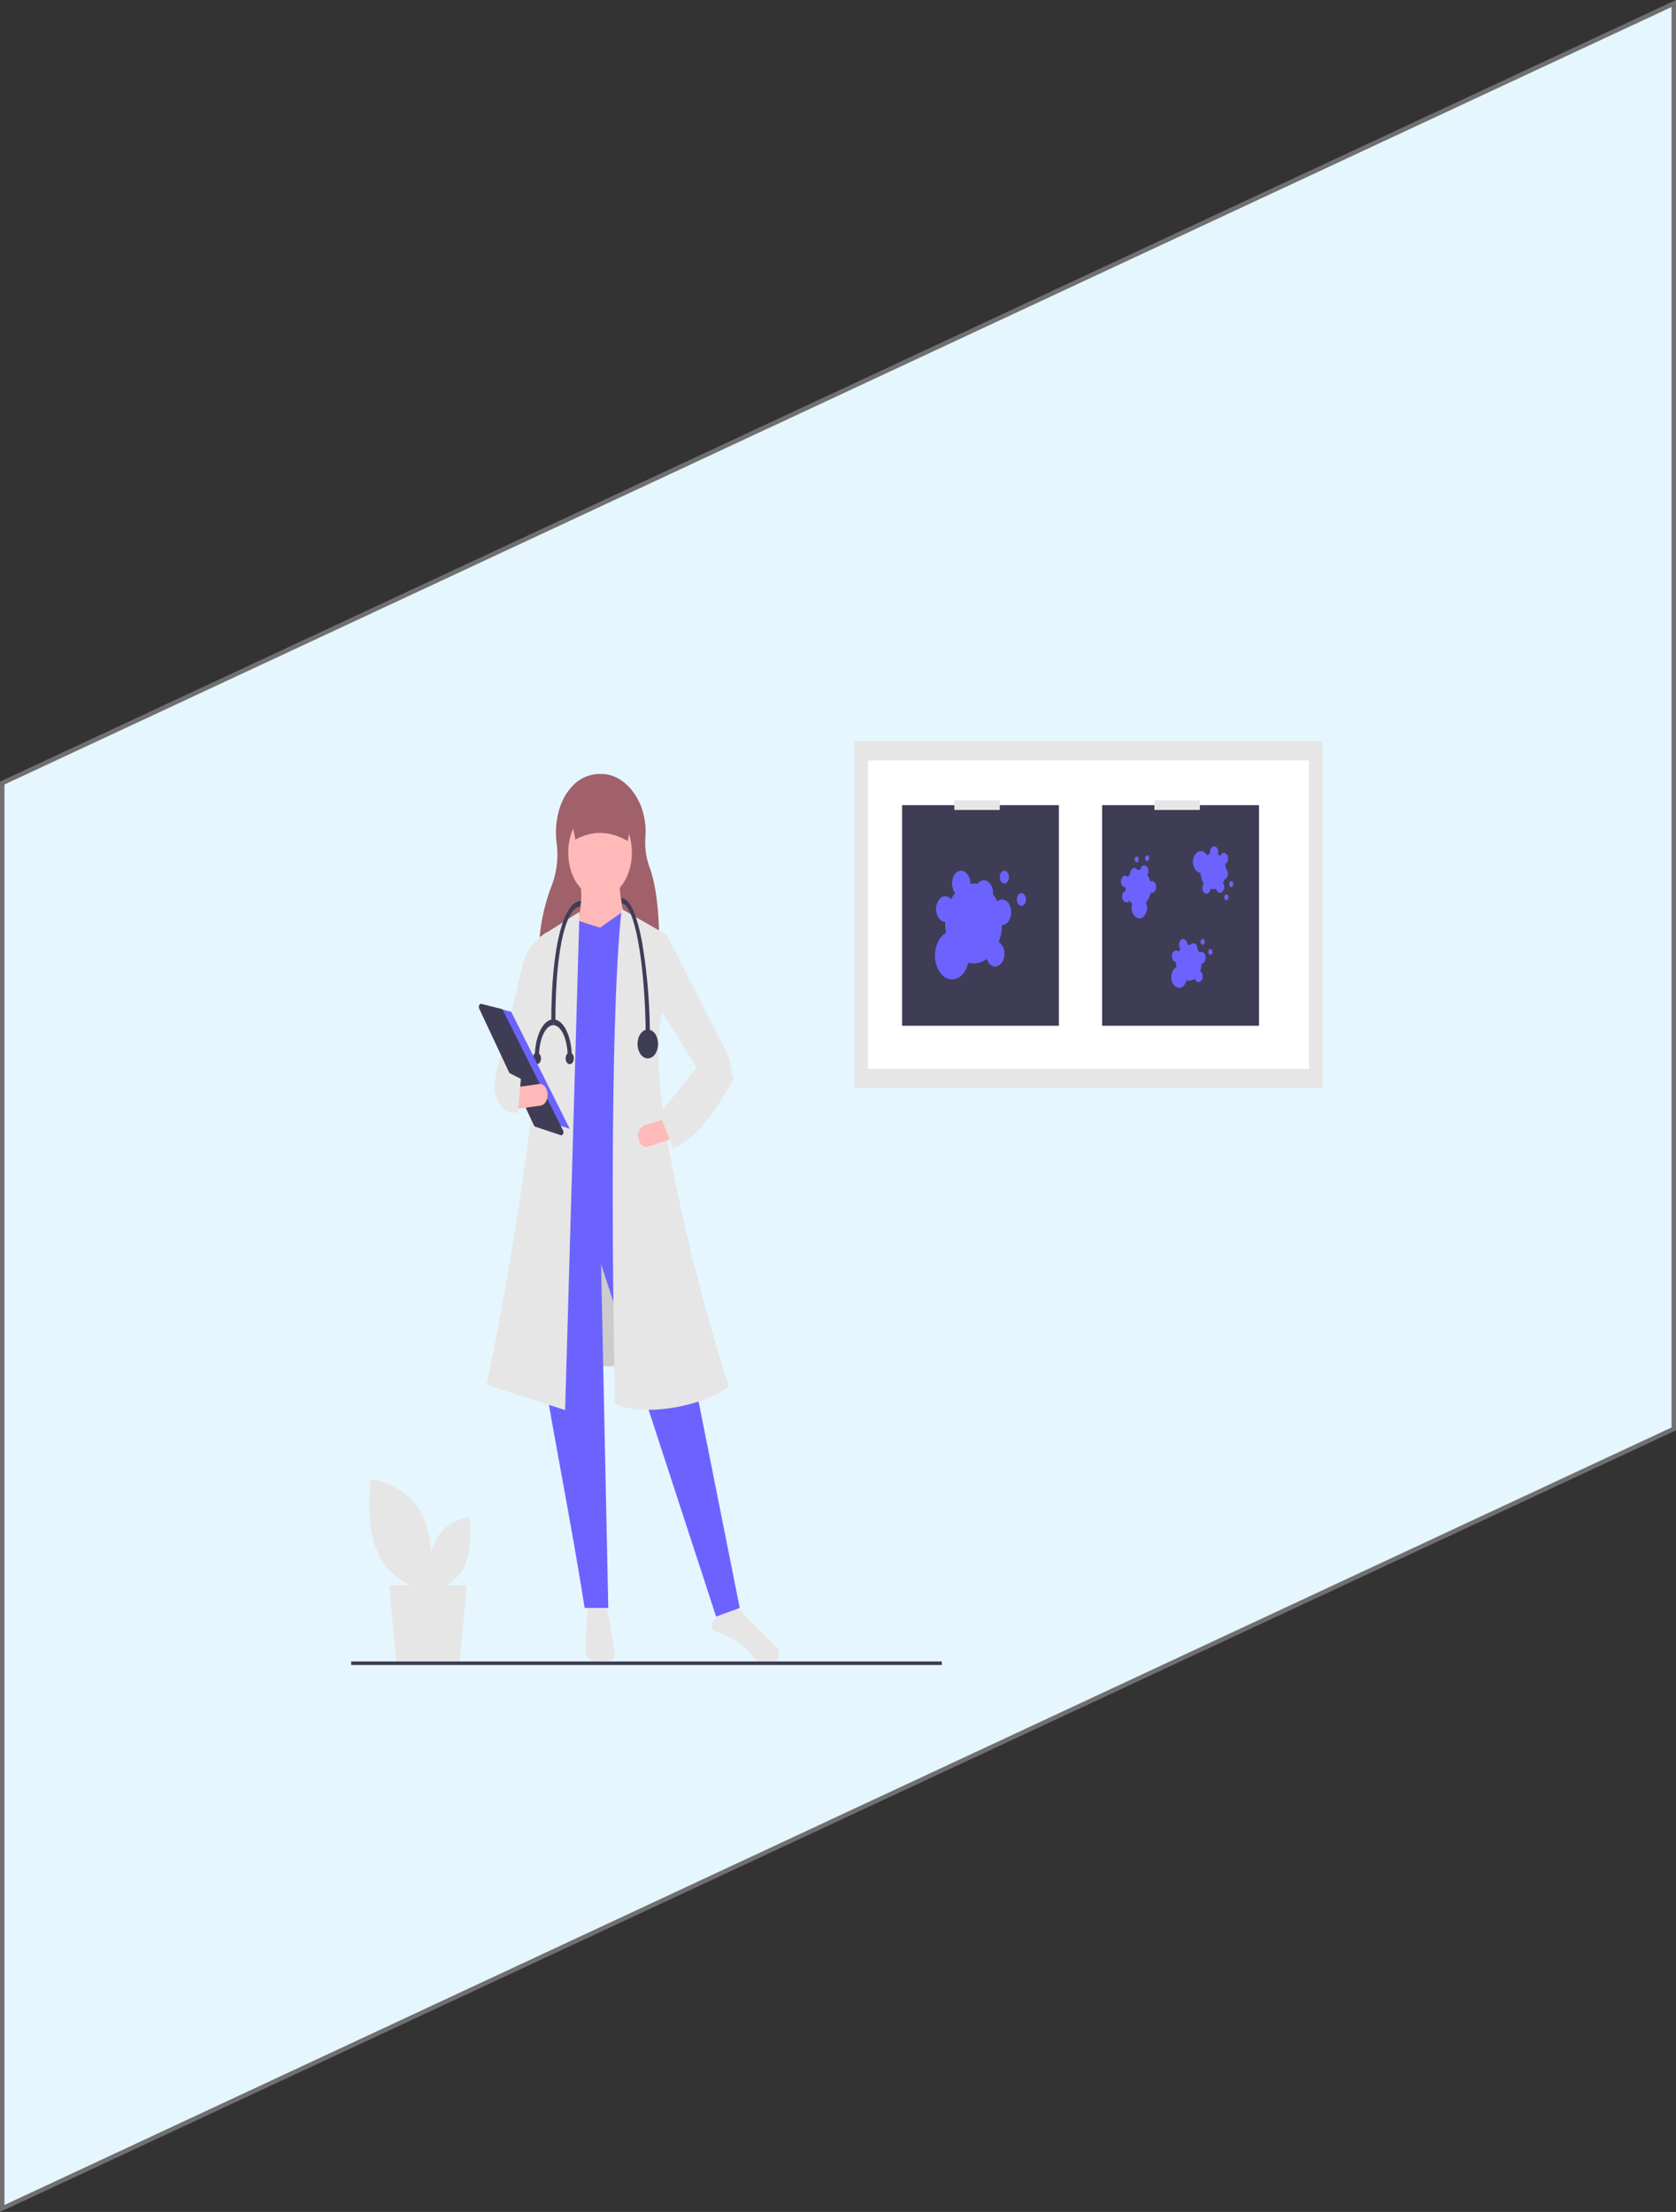 <svg xmlns="http://www.w3.org/2000/svg" width="375.001" height="494.845" viewBox="0 0 375.001 494.845">
  <rect x="0" y="0" width="375.001" height="494.845" fill="#333333" stroke="none"/>
  <g id="Group_66" data-name="Group 66" transform="translate(0.001 48.484)">
    <g id="Subtraction_5" data-name="Subtraction 5" transform="translate(-319 -542)" fill="#e5f6ff">
      <path d="M 319.5 987.576 L 319.5 668.7 L 693.5 494.301 L 693.5 813.176 L 319.5 987.576 Z" stroke="none"/>
      <path d="M 320 986.791 L 693 812.858 L 693 495.086 L 320 669.018 L 320 986.791 M 318.999 988.361 L 319 988.36 L 319 668.381 L 694 493.516 L 694 813.495 L 319 988.36 L 318.999 988.361 Z" stroke="none" fill="#707070"/>
    </g>
    <g id="undraw_medical_research_qg4d" transform="translate(78.578 117.333)">
      <rect id="Rectangle_17" data-name="Rectangle 17" width="27.979" height="43.987" transform="translate(38.55 95.842)" fill="#ccc"/>
      <path id="Path_302" data-name="Path 302" d="M49.327,545.166H35.083L33.557,528h17.3Z" transform="translate(-25.022 -339.178)" fill="#e6e6e6"/>
      <path id="Path_303" data-name="Path 303" d="M379.3,701.753l-.481,9.239a3.7,3.7,0,0,0,.6,2.281,1.814,1.814,0,0,0,1.615.869l3.375-.287a1.038,1.038,0,0,0,.8-.61,2.005,2.005,0,0,0,.175-1.251l-1.874-10.536Z" transform="translate(-326.395 -508.198)" fill="#e6e6e6"/>
      <path id="Path_304" data-name="Path 304" d="M490.334,707.471c3.972,1.307,6.81,3.164,8.674,5.677a3.4,3.4,0,0,0,2.448,1.475,4.64,4.64,0,0,0,2.844-.549h0a1.649,1.649,0,0,0,.668-1.306,1.927,1.927,0,0,0-.48-1.49l-9.421-9.425-4,2.251-.934,1.313a1.651,1.651,0,0,0-.262,1.1A1.386,1.386,0,0,0,490.334,707.471Z" transform="translate(-409.193 -508.453)" fill="#e6e6e6"/>
      <path id="Path_305" data-name="Path 305" d="M364.718,222.356l-26.93-.351a42.95,42.95,0,0,1,2.975-15.776,19.638,19.638,0,0,0,.966-9.564c-.487-4.5.646-9.11,3.163-11.977a8.446,8.446,0,0,1,6.828-3.176l.523.031c3.461.2,6.612,2.866,8.361,7.07a16.108,16.108,0,0,1,1.008,7.26,16.092,16.092,0,0,0,1.193,7.153C364.454,208.312,364.811,215.077,364.718,222.356Z" transform="translate(-295.802 -174.186)" fill="#a0616a"/>
      <path id="Path_306" data-name="Path 306" d="M376.392,535.508l-5.285,1.938L345.37,458.615l1.609,76.893h-5.285c-5.648-36.176-15.844-77.927-11.26-91.109l27.345-2.262Z" transform="translate(-289.459 -341.616)" fill="#6c63ff"/>
      <ellipse id="Ellipse_248" data-name="Ellipse 248" cx="7.124" cy="10.016" rx="7.124" ry="10.016" transform="translate(48.558 14.905)" fill="#ffb9b9"/>
      <path id="Path_307" data-name="Path 307" d="M381.668,261.339l-11.719-.969a24.782,24.782,0,0,0,1.149-10.662h8.732C379.81,252.309,380.73,256.806,381.668,261.339Z" transform="translate(-319.782 -218.003)" fill="#ffb9b9"/>
      <path id="Path_308" data-name="Path 308" d="M196.765,171.987l-25.737,2.585,2.643-64.132,4.481-1.777,5.055,1.615,5.055-3.554,3.217,1.616Z" transform="translate(-127.526 -68.558)" fill="#6c63ff"/>
      <path id="Path_309" data-name="Path 309" d="M309.381,379.24,291.8,373.586c5.227-24.371,14.644-80.125,11.6-99.994l9.192-5.815Z" transform="translate(-261.513 -229.61)" fill="#e6e6e6"/>
      <path id="Path_310" data-name="Path 310" d="M307.952,316.933l-6.664-5.815,5.683-23.4a10.909,10.909,0,0,1,3.432-5.732l1.914-1.558-1.149,23.585Z" transform="translate(-268.586 -237.735)" fill="#e6e6e6"/>
      <path id="Path_311" data-name="Path 311" d="M428.8,372.748c-5.548,4.513-19.417,7.029-25.507,3.877-.448-22.02-1.327-84.3,1.494-110.655l10.111,5.815-.919,17.446C409.145,304.156,423.181,356.138,428.8,372.748Z" transform="translate(-344.28 -228.449)" fill="#e6e6e6"/>
      <path id="Path_312" data-name="Path 312" d="M286.688,154.135l-6.2-2.908-8.272-13.247,1.379-16.8,13.787,27.139Z" transform="translate(-202.972 -77.844)" fill="#e6e6e6"/>
      <path id="Path_313" data-name="Path 313" d="M425.277,401.327c.211,1.3,1.133,2.122,2.062,1.828l5.267-1.677-.761-4.726-5.267,1.677A2.568,2.568,0,0,0,425.277,401.327Z" transform="translate(-361.006 -312.461)" fill="#ffb9b9"/>
      <path id="Path_314" data-name="Path 314" d="M376.953,208.42c-3.957-2.288-7.865-2.453-11.72-.323l-1.609-8.077h14.707Z" transform="translate(-315.067 -186.084)" fill="#a0616a"/>
      <path id="Path_315" data-name="Path 315" d="M444.029,371.043l2.987,7.754c5.025-1.97,9.379-8.182,13.558-15.508l-1.149-5.169L452.3,360.7Z" transform="translate(-375.02 -287.644)" fill="#e6e6e6"/>
      <path id="Path_316" data-name="Path 316" d="M416.585,291.5h-.919c0-18.278-2.677-31.016-5.285-31.016l-.23-1.292c2.339,0,3.831,5.3,4.67,9.749A127.925,127.925,0,0,1,416.585,291.5Z" transform="translate(-349.759 -224.097)" fill="#3f3d56"/>
      <path id="Path_317" data-name="Path 317" d="M349.637,288.14h-.919c0-16.74,2.7-27.139,6.664-27.139l-.23,1.292C352.407,262.294,349.637,270.286,349.637,288.14Z" transform="translate(-303.952 -225.257)" fill="#3f3d56"/>
      <ellipse id="Ellipse_249" data-name="Ellipse 249" cx="2.298" cy="3.231" rx="2.298" ry="3.231" transform="translate(64.069 64.498)" fill="#3f3d56"/>
      <path id="Path_318" data-name="Path 318" d="M335.182,343.482h-.919c0-4.632,1.855-8.4,4.136-8.4v1.292C336.626,336.374,335.182,339.563,335.182,343.482Z" transform="translate(-293.174 -272.846)" fill="#3f3d56"/>
      <path id="Path_319" data-name="Path 319" d="M354.661,343.482h-.919c0-3.919-1.443-7.108-3.217-7.108v-1.292C352.806,335.082,354.661,338.85,354.661,343.482Z" transform="translate(-305.299 -272.846)" fill="#3f3d56"/>
      <ellipse id="Ellipse_250" data-name="Ellipse 250" cx="0.919" cy="1.292" rx="0.919" ry="1.292" transform="translate(47.983 69.667)" fill="#3f3d56"/>
      <ellipse id="Ellipse_251" data-name="Ellipse 251" cx="0.919" cy="1.292" rx="0.919" ry="1.292" transform="translate(40.63 69.667)" fill="#3f3d56"/>
      <path id="Path_320" data-name="Path 320" d="M118.177,165.193l5.735,1.44,13.108,26.2-6.964-2.3Z" transform="translate(-88.118 -106.117)" fill="#6c63ff"/>
      <path id="Path_321" data-name="Path 321" d="M285.491,325.347a.5.5,0,0,0-.424.365.93.93,0,0,0,.024.7l12.253,26.138a.525.525,0,0,0,.3.29l5.7,1.886a.434.434,0,0,0,.515-.283.921.921,0,0,0-.005-.777L290.4,326.769a.5.5,0,0,0-.313-.28l-4.5-1.13A.377.377,0,0,0,285.491,325.347Z" transform="translate(-256.449 -266.592)" fill="#3f3d56"/>
      <path id="Path_322" data-name="Path 322" d="M316.949,376.236l.341,4.823,5.374-.75c.947-.132,1.639-1.319,1.545-2.651s-.938-2.3-1.885-2.172Z" transform="translate(-280.264 -298.792)" fill="#ffb9b9"/>
      <path id="Path_323" data-name="Path 323" d="M298.578,368.781c.016,3.423,1.993,6.187,4.427,6.191h.884l.643-7.537-5.326-2.7Z" transform="translate(-266.566 -291.897)" fill="#e6e6e6"/>
      <rect id="Rectangle_18" data-name="Rectangle 18" width="104.796" height="77.603" transform="translate(112.568)" fill="#e6e6e6"/>
      <path id="Path_324" data-name="Path 324" d="M627.278,242.072h98.691v-69.02H627.278Z" transform="translate(-511.658 -168.76)" fill="#fff"/>
      <rect id="Rectangle_19" data-name="Rectangle 19" width="35.101" height="49.351" transform="translate(123.251 14.305)" fill="#3f3d56"/>
      <ellipse id="Ellipse_252" data-name="Ellipse 252" cx="1.017" cy="1.43" rx="1.017" ry="1.43" transform="translate(148.941 33.974)" fill="#6c63ff"/>
      <ellipse id="Ellipse_253" data-name="Ellipse 253" cx="1.017" cy="1.43" rx="1.017" ry="1.43" transform="translate(145.126 28.967)" fill="#6c63ff"/>
      <path id="Path_325" data-name="Path 325" d="M701.293,248.482a1.618,1.618,0,0,0-1.06.422,8.893,8.893,0,0,0-.983-1.622c0-.076.008-.153.008-.231a3.054,3.054,0,0,0-1.238-2.633,1.622,1.622,0,0,0-2.208.574,4.454,4.454,0,0,0-1.644-.02c0-.022,0-.044,0-.067a2.847,2.847,0,0,0-1.551-2.783c-.912-.314-1.858.29-2.29,1.461a3.717,3.717,0,0,0,.468,3.474,8.474,8.474,0,0,0-.922,1.371,1.592,1.592,0,0,0-2.424-.187,3.517,3.517,0,0,0-.826,3.21c.259,1.209,1.051,2.036,1.949,2.036h.006c0,.119-.006.238-.006.358a12.436,12.436,0,0,0,.184,2.135c-1.667.883-2.678,3.271-2.434,5.752s1.677,4.395,3.452,4.609,3.419-1.329,3.96-3.716a4.776,4.776,0,0,0,4.157-.867c.358,1.186,1.236,1.889,2.145,1.717a2.575,2.575,0,0,0,1.745-2.454,3.18,3.18,0,0,0-1.221-3.015,11.812,11.812,0,0,0,.724-3.8h.006c1.124,0,2.035-1.281,2.035-2.861s-.911-2.861-2.035-2.861Z" transform="translate(-555.659 -213.077)" fill="#6c63ff"/>
      <rect id="Rectangle_20" data-name="Rectangle 20" width="10.174" height="2.146" transform="translate(134.951 13.232)" fill="#e6e6e6"/>
      <rect id="Rectangle_21" data-name="Rectangle 21" width="35.101" height="49.351" transform="translate(168.018 14.305)" fill="#3f3d56"/>
      <ellipse id="Ellipse_254" data-name="Ellipse 254" cx="0.458" cy="0.644" rx="0.458" ry="0.644" transform="translate(191.775 46.49)" fill="#6c63ff"/>
      <ellipse id="Ellipse_255" data-name="Ellipse 255" cx="0.458" cy="0.644" rx="0.458" ry="0.644" transform="translate(190.058 44.237)" fill="#6c63ff"/>
      <path id="Path_326" data-name="Path 326" d="M901.035,287.645a.728.728,0,0,0-.477.19,4.009,4.009,0,0,0-.442-.73c0-.034,0-.069,0-.1a1.374,1.374,0,0,0-.557-1.185.73.73,0,0,0-.993.258,2.005,2.005,0,0,0-.74-.009c0-.01,0-.02,0-.03a1.281,1.281,0,0,0-.7-1.252c-.41-.141-.836.13-1.03.658a1.673,1.673,0,0,0,.211,1.563,3.818,3.818,0,0,0-.415.617.716.716,0,0,0-1.091-.084,1.582,1.582,0,0,0-.371,1.445c.116.544.473.916.877.916h0c0,.054,0,.107,0,.161a5.6,5.6,0,0,0,.083.961,2.641,2.641,0,0,0-1.1,2.588,2.122,2.122,0,0,0,1.553,2.074c.8.1,1.539-.6,1.782-1.672a2.149,2.149,0,0,0,1.871-.39c.161.534.556.85.965.773a1.159,1.159,0,0,0,.785-1.1,1.432,1.432,0,0,0-.55-1.357,5.314,5.314,0,0,0,.326-1.712h0c.506,0,.916-.576.916-1.287s-.41-1.287-.916-1.287Z" transform="translate(-710.748 -240.511)" fill="#6c63ff"/>
      <ellipse id="Ellipse_256" data-name="Ellipse 256" cx="0.458" cy="0.644" rx="0.458" ry="0.644" transform="translate(195.367 34.275)" fill="#6c63ff"/>
      <ellipse id="Ellipse_257" data-name="Ellipse 257" cx="0.458" cy="0.644" rx="0.458" ry="0.644" transform="translate(196.444 31.34)" fill="#6c63ff"/>
      <path id="Path_327" data-name="Path 327" d="M920.187,235.575a1.436,1.436,0,0,0-.26-.594,4.434,4.434,0,0,0,.38-.8.7.7,0,0,0,.072-.023,1.239,1.239,0,0,0,.66-1.075,1.5,1.5,0,0,0-.446-1.274,5.255,5.255,0,0,0-.194-1l.021-.007a1.315,1.315,0,0,0,.668-1.284,1.244,1.244,0,0,0-.73-1.216c-.414-.12-.832.172-1.013.709a2.727,2.727,0,0,0-.535-.394,1.664,1.664,0,0,0-.238-1.5.718.718,0,0,0-1.09-.111,1.569,1.569,0,0,0-.39,1.435v0c-.037.012-.074.025-.111.04a2.5,2.5,0,0,0-.636.373,1.447,1.447,0,0,0-2.069-.781,2.732,2.732,0,0,0-1,2.665c.151,1.107.827,1.92,1.628,1.958a4.9,4.9,0,0,0,.774,2.426,1.649,1.649,0,0,0-.267,1.516c.164.532.561.845.969.764a1.166,1.166,0,0,0,.78-1.112,2.048,2.048,0,0,0,1.26-.023v0c.137.684.643,1.083,1.13.89a1.412,1.412,0,0,0,.633-1.588Z" transform="translate(-724.89 -203.29)" fill="#6c63ff"/>
      <ellipse id="Ellipse_258" data-name="Ellipse 258" cx="0.458" cy="0.644" rx="0.458" ry="0.644" transform="translate(177.634 25.527)" fill="#6c63ff"/>
      <ellipse id="Ellipse_259" data-name="Ellipse 259" cx="0.458" cy="0.644" rx="0.458" ry="0.644" transform="translate(175.293 25.791)" fill="#6c63ff"/>
      <path id="Path_328" data-name="Path 328" d="M854.416,239.129a1.526,1.526,0,0,0-.222.623,2.055,2.055,0,0,0-.682-.033c-.017-.025-.033-.05-.052-.074a.723.723,0,0,0-1-.22,1.4,1.4,0,0,0-.534,1.206,3.751,3.751,0,0,0-.5.762l-.015-.021a.723.723,0,0,0-1.128-.119,1.6,1.6,0,0,0-.349,1.513c.146.557.543.9.963.835a5.658,5.658,0,0,0,.044.847,1.15,1.15,0,0,0-.78,1.076,1.465,1.465,0,0,0,.508,1.36.742.742,0,0,0,1.073-.293l0,0c.027.038.054.075.083.112a3.128,3.128,0,0,0,.561.562,3.021,3.021,0,0,0,.621,2.883,1.358,1.358,0,0,0,2.137-.215,3.158,3.158,0,0,0,.323-2.978,4.35,4.35,0,0,0,1.056-2.205.79.79,0,0,0,1.057-.481,1.716,1.716,0,0,0-.05-1.56.754.754,0,0,0-1.083-.344,4.437,4.437,0,0,0-.679-1.493l0,0a1.677,1.677,0,0,0-.059-1.819A.746.746,0,0,0,854.416,239.129Z" transform="translate(-677.636 -210.938)" fill="#6c63ff"/>
      <rect id="Rectangle_22" data-name="Rectangle 22" width="10.174" height="2.146" transform="translate(179.718 13.232)" fill="#e6e6e6"/>
      <path id="Path_329" data-name="Path 329" d="M190.925,640.083c3.668,6.906,11.281,7.633,11.281,7.633s1.667-10.47-2-17.376-11.281-7.633-11.281-7.633S187.257,633.177,190.925,640.083Z" transform="translate(-184.521 -457.61)" fill="#e6e6e6"/>
      <path id="Path_330" data-name="Path 330" d="M248.8,657.958a10.124,10.124,0,0,1-7.444,5.037s-1.1-6.909,1.32-11.466a10.124,10.124,0,0,1,7.444-5.037S251.222,653.4,248.8,657.958Z" transform="translate(-223.713 -472.89)" fill="#e6e6e6"/>
      <rect id="Rectangle_23" data-name="Rectangle 23" width="132.153" height="0.801" transform="translate(0 205.865)" fill="#3f3d56"/>
    </g>
  </g>
</svg>
